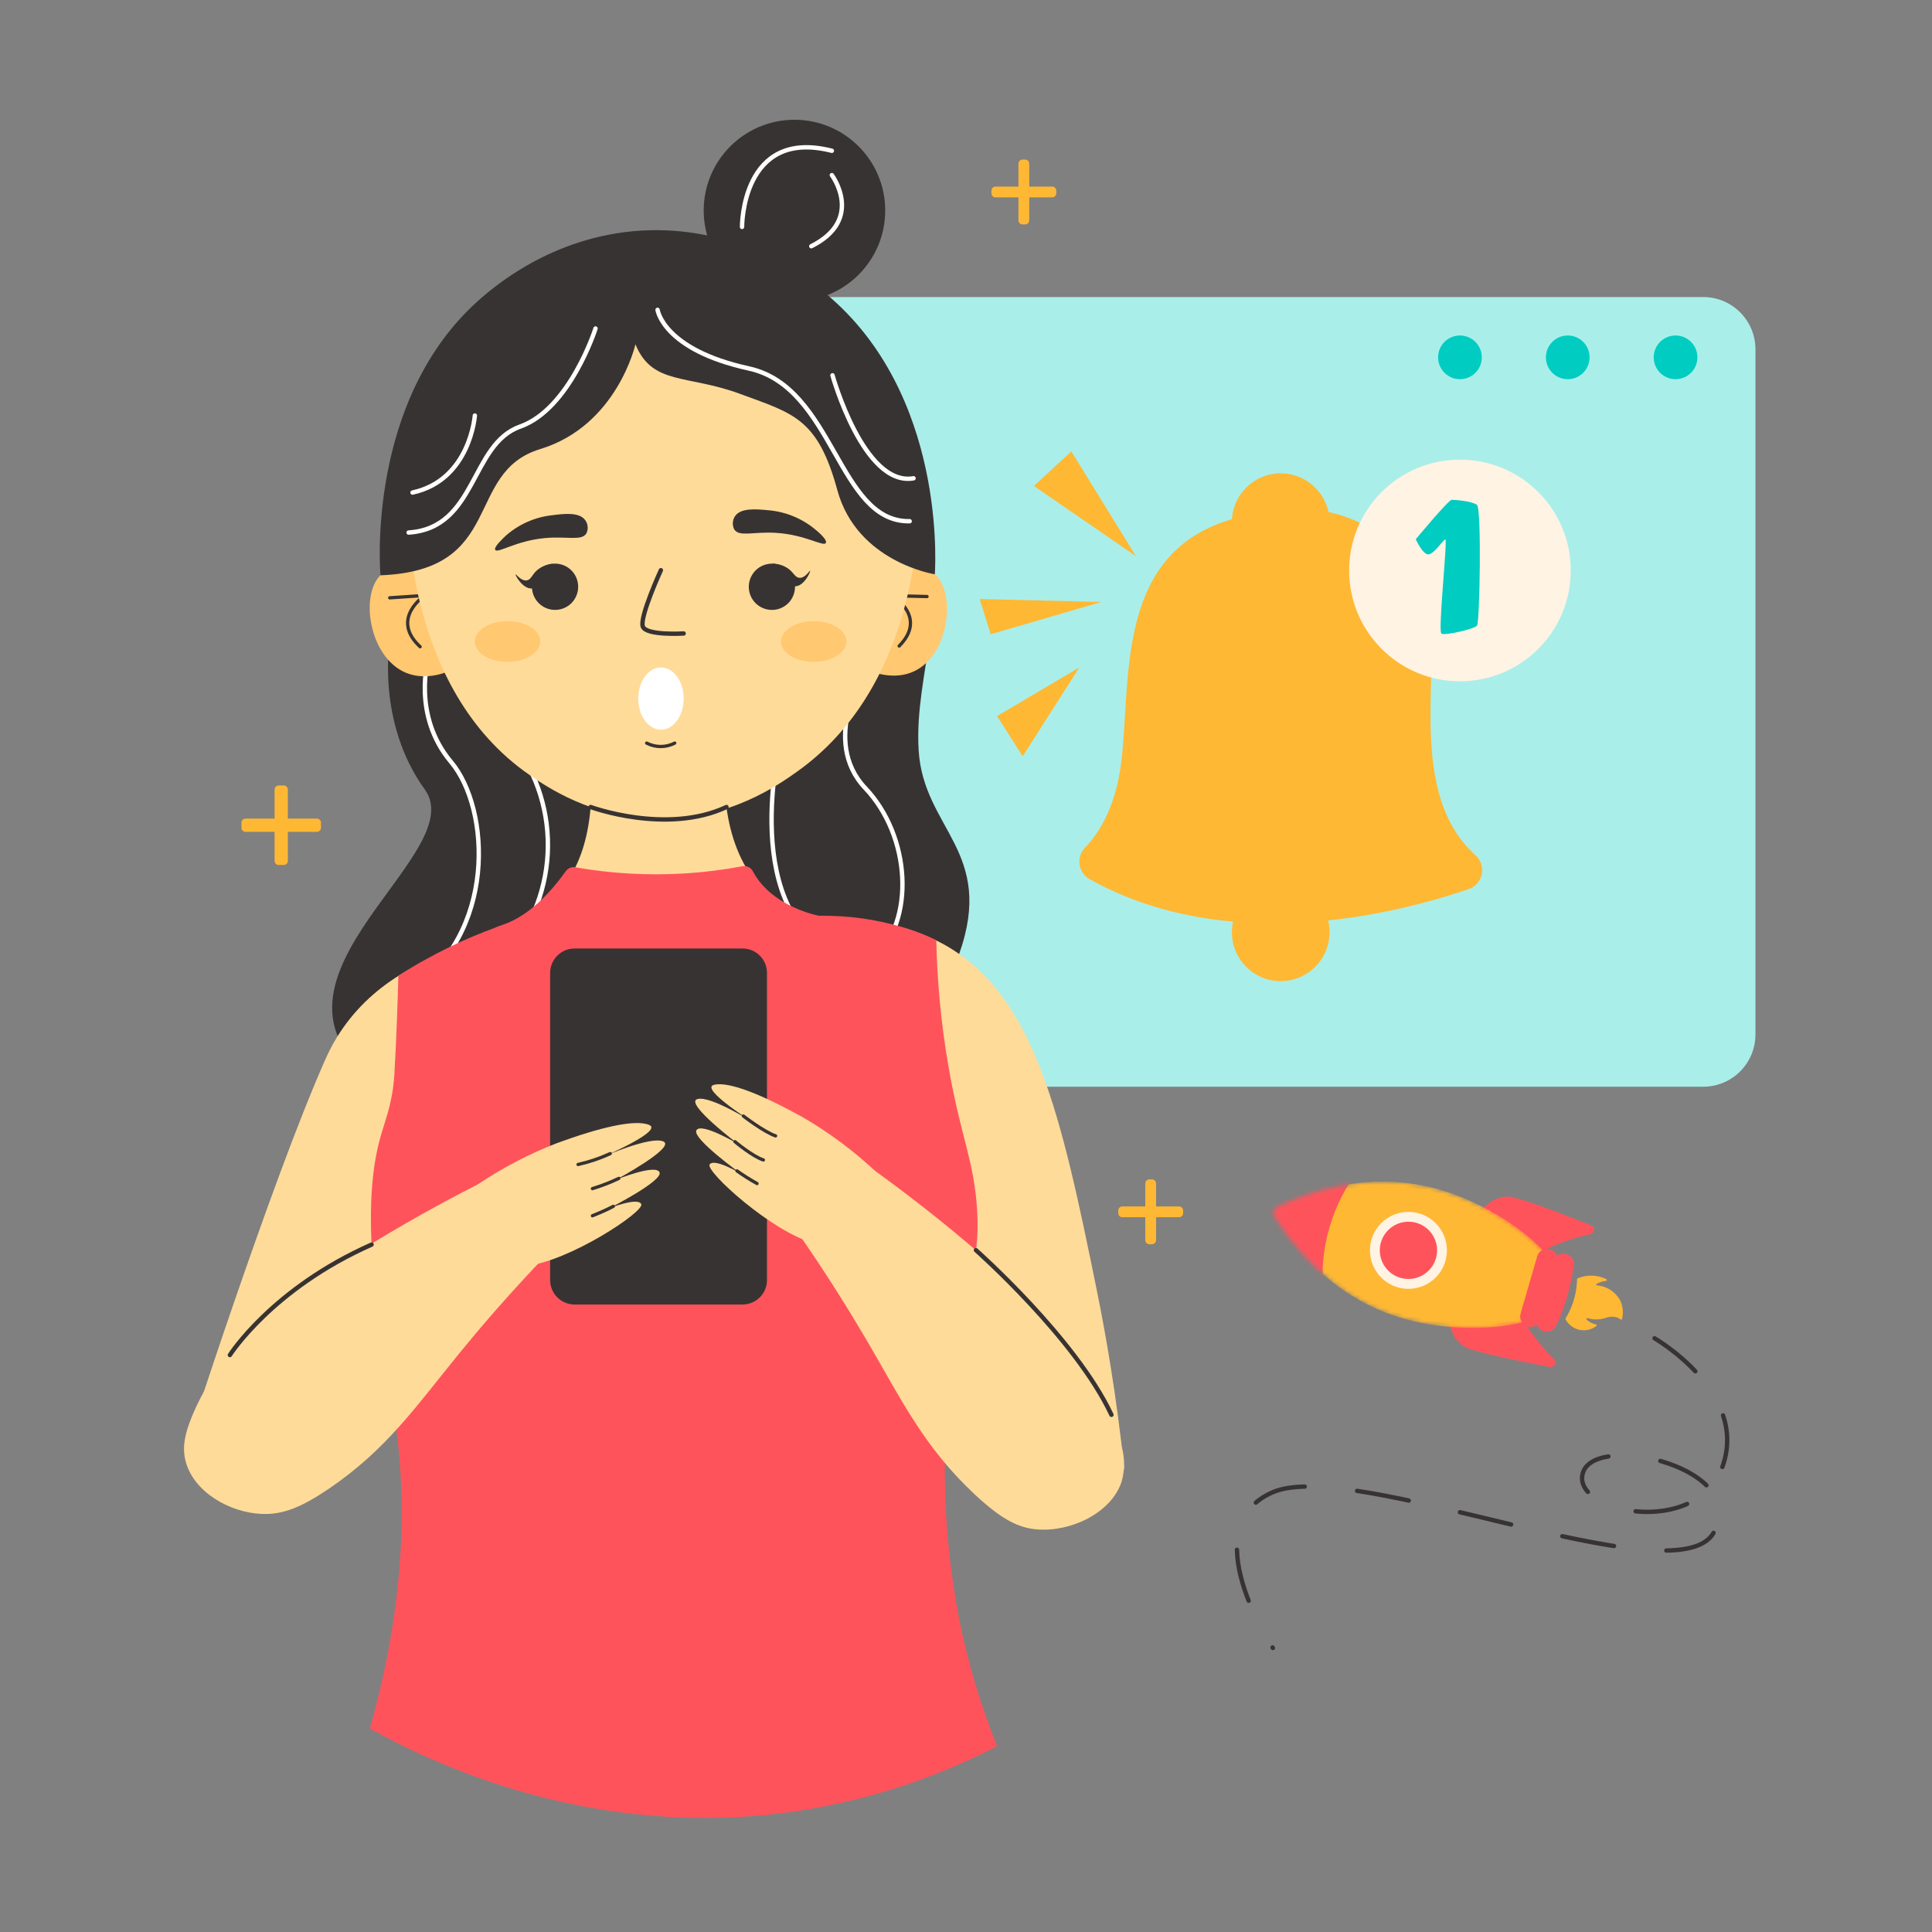 <svg width="441" height="441" viewBox="0 0 441 441" fill="none" xmlns="http://www.w3.org/2000/svg">
<rect x="0" y="0" width="441" height="441" fill="#808080" stroke="none"/>
<path d="M177.744 248.054L388.778 248.054C395.361 248.054 400.698 242.717 400.698 236.133V79.725C400.698 73.141 395.361 67.804 388.778 67.804L177.744 67.804C171.16 67.804 165.823 73.141 165.823 79.725L165.823 236.133C165.823 242.717 171.16 248.054 177.744 248.054Z" fill="#AAEEEA"/>
<path d="M382.464 86.555C385.218 86.555 387.451 84.322 387.451 81.568C387.451 78.814 385.218 76.581 382.464 76.581C379.71 76.581 377.477 78.814 377.477 81.568C377.477 84.322 379.71 86.555 382.464 86.555Z" fill="#00CCC1"/>
<path d="M357.856 86.555C360.61 86.555 362.843 84.322 362.843 81.568C362.843 78.814 360.61 76.581 357.856 76.581C355.102 76.581 352.869 78.814 352.869 81.568C352.869 84.322 355.102 86.555 357.856 86.555Z" fill="#00CCC1"/>
<path d="M333.248 86.555C336.002 86.555 338.235 84.322 338.235 81.568C338.235 78.814 336.002 76.581 333.248 76.581C330.494 76.581 328.261 78.814 328.261 81.568C328.261 84.322 330.494 86.555 333.248 86.555Z" fill="#00CCC1"/>
<path fill-rule="evenodd" clip-rule="evenodd" d="M248.743 200.689C248.126 200.347 247.596 199.868 247.194 199.288C246.792 198.708 246.529 198.044 246.425 197.346C246.321 196.648 246.379 195.936 246.594 195.264C246.809 194.592 247.176 193.979 247.666 193.472C250.81 190.242 254.557 184.41 255.883 174.419C258.252 156.142 254.411 127.856 279.182 119.156C303.954 110.457 319.751 121.637 325.298 135.685C330.294 148.321 319.76 179.949 336.788 195.211C337.386 195.745 337.834 196.426 338.086 197.187C338.338 197.948 338.386 198.761 338.225 199.546C338.063 200.332 337.698 201.061 337.167 201.66C336.635 202.26 335.955 202.709 335.195 202.963C318.502 208.665 280.216 218.286 248.743 200.689Z" fill="#FFB833"/>
<path d="M292.335 223.954C298.49 223.954 303.48 218.964 303.48 212.808C303.48 206.653 298.49 201.663 292.335 201.663C286.179 201.663 281.189 206.653 281.189 212.808C281.189 218.964 286.179 223.954 292.335 223.954Z" fill="#FFB833"/>
<path d="M292.335 130.336C298.49 130.336 303.48 125.346 303.48 119.191C303.48 113.035 298.49 108.045 292.335 108.045C286.179 108.045 281.189 113.035 281.189 119.191C281.189 125.346 286.179 130.336 292.335 130.336Z" fill="#FFB833"/>
<path d="M333.248 155.513C347.219 155.513 358.545 144.187 358.545 130.216C358.545 116.244 347.219 104.918 333.248 104.918C319.277 104.918 307.951 116.244 307.951 130.216C307.951 144.187 319.277 155.513 333.248 155.513Z" fill="#FFF3E3"/>
<path fill-rule="evenodd" clip-rule="evenodd" d="M323.162 123.101C323.162 123.101 324.764 126.624 326.047 126.546C327.33 126.469 329.251 123.446 329.889 123.101C330.526 122.756 328.166 144.135 329.027 144.634C329.889 145.134 336.504 143.566 337.141 142.817C337.778 142.067 338.209 116.116 337.141 115.254C336.073 114.393 332.128 114.083 331.379 114.083C330.629 114.083 323.162 123.101 323.162 123.101Z" fill="#00CCC1"/>
<path fill-rule="evenodd" clip-rule="evenodd" d="M244.54 103.032L259.277 126.943L236.004 110.93L244.54 103.032Z" fill="#FFB833"/>
<path fill-rule="evenodd" clip-rule="evenodd" d="M251.379 137.408L223.609 136.727L226.142 144.772L251.379 137.408Z" fill="#FFB833"/>
<path fill-rule="evenodd" clip-rule="evenodd" d="M246.366 152.352L227.597 163.446L233.437 172.636L246.366 152.352Z" fill="#FFB833"/>
<path d="M88.958 146.426C88.958 146.426 85.857 164.85 96.977 180.224C108.097 195.599 50.551 225.875 89.578 249.372C128.605 272.869 210.629 241.172 218.941 217.744C227.253 194.316 210.767 189.26 209.69 171.232C208.614 153.204 217.752 137.795 209.69 114.798C201.628 91.8 88.958 146.426 88.958 146.426Z" fill="#383333"/>
<path d="M97.787 150.293C97.787 150.293 93.945 163.213 102.955 173.919C111.964 184.626 113.489 213.205 93.273 226.46" stroke="white" stroke-linecap="round" stroke-linejoin="round"/>
<path d="M117.287 169.621C122.751 176.868 125.487 185.808 125.014 194.872C124.542 203.935 120.891 212.543 114.703 219.182" stroke="white" stroke-linecap="round" stroke-linejoin="round"/>
<path d="M197.511 152.748C197.511 152.748 187.175 169.01 197.511 179.897C207.847 190.784 209.096 210.147 199.277 219.044" stroke="white" stroke-linecap="round" stroke-linejoin="round"/>
<path d="M178.295 168.502C178.295 168.502 167.787 209.303 192.937 219.044" stroke="white" stroke-linecap="round" stroke-linejoin="round"/>
<path d="M234.006 36.425H233.403C232.889 36.425 232.472 36.842 232.472 37.356V50.301C232.472 50.815 232.889 51.232 233.403 51.232H234.006C234.519 51.232 234.936 50.815 234.936 50.301V37.356C234.936 36.842 234.519 36.425 234.006 36.425Z" fill="#FFB833"/>
<path d="M226.305 43.523V44.126C226.305 44.639 226.722 45.056 227.236 45.056H240.181C240.695 45.056 241.112 44.639 241.112 44.126V43.523C241.112 43.009 240.695 42.593 240.181 42.593H227.236C226.722 42.593 226.305 43.009 226.305 43.523Z" fill="#FFB833"/>
<path d="M262.955 269.208H262.352C261.838 269.208 261.422 269.625 261.422 270.138V283.084C261.422 283.598 261.838 284.014 262.352 284.014H262.955C263.469 284.014 263.885 283.598 263.885 283.084V270.138C263.885 269.625 263.469 269.208 262.955 269.208Z" fill="#FFB833"/>
<path d="M255.255 276.314V276.917C255.255 277.431 255.671 277.847 256.185 277.847H269.131C269.644 277.847 270.061 277.431 270.061 276.917V276.314C270.061 275.8 269.644 275.384 269.131 275.384H256.185C255.671 275.384 255.255 275.8 255.255 276.314Z" fill="#FFB833"/>
<path d="M64.772 179.294H63.609C63.095 179.294 62.679 179.711 62.679 180.224V196.512C62.679 197.026 63.095 197.442 63.609 197.442H64.772C65.286 197.442 65.702 197.026 65.702 196.512V180.224C65.702 179.711 65.286 179.294 64.772 179.294Z" fill="#FFB833"/>
<path d="M55.117 187.787V188.95C55.117 189.463 55.533 189.88 56.047 189.88H72.334C72.848 189.88 73.265 189.463 73.265 188.95V187.787C73.265 187.273 72.848 186.856 72.334 186.856H56.047C55.533 186.856 55.117 187.273 55.117 187.787Z" fill="#FFB833"/>
<path d="M195.642 210.095C202.531 210.382 209.264 212.231 215.332 215.504C236.262 227.081 242.188 254.376 250.354 294.505C252.464 304.919 254.876 318.735 256.616 335.22L215.194 332.473C213.11 326.745 211.086 320.707 209.165 314.385C209.165 314.385 206.176 304.436 203.833 294.419C200.689 280.793 196.521 250.414 195.642 210.095Z" fill="#FFDB99"/>
<path d="M100.827 132.386C99.671 131.284 98.3 130.433 96.801 129.885C95.301 129.336 93.704 129.103 92.111 129.199C90.175 129.31 88.327 130.048 86.848 131.301C82.136 135.909 84.264 150.095 92.679 153.575C97.373 155.513 102.266 153.394 103.919 152.584C102.886 145.86 101.855 139.127 100.827 132.386Z" fill="#FFC871"/>
<path d="M88.958 136.46L96.977 135.918C96.977 135.918 88.915 141.18 95.9 147.632" stroke="#383333" stroke-width="0.75" stroke-linecap="round" stroke-linejoin="round"/>
<path d="M199.699 132.722C200.791 131.592 202.104 130.7 203.557 130.1C205.009 129.499 206.569 129.205 208.14 129.234C210.052 129.259 211.903 129.909 213.411 131.086C218.252 135.392 216.736 149.475 208.614 153.247C204.075 155.358 199.139 153.471 197.511 152.748C198.235 146.075 198.964 139.4 199.699 132.722Z" fill="#FFC871"/>
<path d="M211.602 136.167L203.687 135.978C203.687 135.978 211.844 140.81 205.246 147.459" stroke="#383333" stroke-width="0.75" stroke-linecap="round" stroke-linejoin="round"/>
<path d="M151.353 175.074C183.591 175.074 209.725 148.939 209.725 116.701C209.725 84.463 183.591 58.329 151.353 58.329C119.115 58.329 92.981 84.463 92.981 116.701C92.981 148.939 119.115 175.074 151.353 175.074Z" fill="#FFDB99"/>
<path d="M134.522 170.457C136.624 190.095 131.654 199.484 126.77 204.436C117.623 213.704 104.806 211.396 95.297 223.799C93.988 225.522 90.732 230.095 88.674 239.535C82.541 267.658 96.219 293.282 100.612 317.718C103.385 333.119 103.937 356.28 91.508 387.176C106.098 394.043 121.647 398.652 137.623 400.845C176.667 406.168 208.071 395.479 223.601 388.89C214.023 357.572 211.827 331.758 211.646 313.73C211.137 264.393 225.427 229.63 207.632 215.814C197.106 207.632 184.789 214.178 174.221 203.222C164.746 193.403 164.497 178.028 165.987 165.935C165.995 165.935 141.878 160.448 134.522 170.457Z" fill="#FFDB99"/>
<path d="M92.937 111.361C92.799 115.806 92.076 157.011 120.836 176.865C124.643 179.501 135.134 186.762 150.164 186.977C166.322 187.201 177.726 179.139 181.904 176.159C209.303 156.762 209.707 119.673 209.69 114.824C185.702 90.956 153.463 80.81 125.521 89.578L92.937 111.361Z" fill="#FFDB99"/>
<path d="M115.418 122.309C118.383 119.68 122.091 118.036 126.029 117.606C128.7 117.27 132.3 116.813 133.626 118.794C133.923 119.222 134.1 119.722 134.14 120.241C134.179 120.76 134.079 121.281 133.85 121.749C132.765 123.549 129.466 122.352 124.376 122.825C117.675 123.445 113.583 126.417 113.041 125.504C112.67 124.893 114.66 123.049 115.418 122.309Z" fill="#383333"/>
<path d="M186.047 120.818C182.996 118.292 179.238 116.769 175.289 116.46C172.619 116.21 169.001 115.874 167.735 117.89C167.455 118.329 167.296 118.834 167.273 119.354C167.25 119.874 167.365 120.391 167.606 120.853C168.751 122.619 172.007 121.318 177.08 121.628C183.799 122.024 187.994 124.875 188.502 123.937C188.915 123.265 186.908 121.508 186.047 120.818Z" fill="#383333"/>
<path d="M150.853 130.155C150.853 130.155 145.918 140.939 146.736 143.032C147.554 145.125 156.047 144.6 156.047 144.6" stroke="#383333" stroke-linecap="round" stroke-linejoin="round"/>
<path d="M115.86 151.073C119.98 151.056 123.311 148.963 123.3 146.399C123.289 143.835 119.941 141.77 115.821 141.788C111.702 141.805 108.371 143.897 108.382 146.461C108.392 149.025 111.741 151.09 115.86 151.073Z" fill="#FFC871"/>
<path d="M185.748 151.073C189.867 151.056 193.198 148.963 193.187 146.399C193.177 143.835 189.828 141.771 185.709 141.788C181.589 141.805 178.258 143.898 178.269 146.462C178.28 149.026 181.628 151.09 185.748 151.073Z" fill="#FFC871"/>
<path d="M134.824 184.212C134.824 184.212 152.145 190.603 165.832 184.212" stroke="#383333" stroke-linecap="round" stroke-linejoin="round"/>
<path d="M122.24 213.739C122.24 213.739 86.839 213.489 74.29 241.766C61.74 270.044 42.11 331.172 42.11 331.172L83.549 332.516C89.954 320.913 95.657 308.936 100.629 296.65C111.361 270.055 118.624 242.189 122.24 213.739Z" fill="#FFDB99"/>
<path d="M119.07 209.751C119.07 209.751 148.355 233.799 183.601 209.131C186.185 208.984 188.295 209.01 189.811 209.062C196.25 209.232 202.624 210.394 208.708 212.507C210.862 213.291 212.593 214.075 213.721 214.617C213.917 224.274 214.844 233.903 216.495 243.42C219.286 259.57 222.369 264.893 223.041 276.297C223.816 289.492 220.302 290.939 217.485 310.035C214.611 330.003 215.141 350.313 219.053 370.104C221.025 379.834 223.885 389.363 227.597 398.571C213.329 405.977 197.937 410.979 182.042 413.377C135.582 420.328 98.691 402.49 84.41 394.557C93.247 363.369 92.507 339.699 90.103 323.696C88.01 309.673 81.387 279.88 86.658 260.207C87.571 256.814 88.837 253.704 89.561 249.372C89.833 247.681 90.002 245.975 90.069 244.264C90.534 236.305 90.81 227.261 90.93 222.731C92.929 221.448 95.039 220.147 97.287 218.941C104.199 215.109 111.502 212.028 119.07 209.751Z" fill="#FF535C"/>
<path fill-rule="evenodd" clip-rule="evenodd" d="M130.5 137.606C129.774 138.357 128.842 138.875 127.822 139.097C126.801 139.318 125.738 139.231 124.767 138.848C123.795 138.465 122.959 137.803 122.364 136.945C121.769 136.087 121.442 135.072 121.424 134.028C121.406 132.984 121.698 131.958 122.263 131.08C122.828 130.202 123.64 129.511 124.598 129.094C125.556 128.678 126.615 128.555 127.643 128.741C128.67 128.926 129.619 129.413 130.371 130.138C131.374 131.113 131.951 132.446 131.975 133.845C132 135.244 131.469 136.596 130.5 137.606Z" fill="#383333"/>
<path fill-rule="evenodd" clip-rule="evenodd" d="M117.683 131.111C117.795 130.999 118.967 132.705 120.267 132.472C121.232 132.3 121.404 131.206 122.576 130.164C123.595 129.301 124.861 128.783 126.193 128.682C125.72 129.844 125.088 130.933 124.315 131.921C123.213 133.325 122.507 134.229 121.456 134.324C119.337 134.522 117.545 131.249 117.683 131.111Z" fill="#383333"/>
<path fill-rule="evenodd" clip-rule="evenodd" d="M180.207 137.382C179.526 138.174 178.626 138.747 177.62 139.027C176.614 139.308 175.547 139.283 174.555 138.957C173.562 138.631 172.689 138.019 172.045 137.196C171.401 136.374 171.015 135.379 170.937 134.337C170.859 133.296 171.091 132.254 171.605 131.345C172.118 130.435 172.89 129.698 173.823 129.228C174.755 128.757 175.806 128.573 176.843 128.7C177.88 128.827 178.856 129.258 179.647 129.94C180.702 130.857 181.352 132.152 181.457 133.546C181.561 134.939 181.112 136.318 180.207 137.382Z" fill="#383333"/>
<path fill-rule="evenodd" clip-rule="evenodd" d="M184.91 130.293C184.798 130.19 183.79 132.016 182.455 131.886C181.473 131.809 181.206 130.732 179.94 129.802C178.845 129.038 177.537 128.641 176.202 128.665C176.781 129.777 177.511 130.803 178.372 131.714C179.596 133.006 180.388 133.842 181.439 133.842C183.583 133.842 185.074 130.422 184.91 130.293Z" fill="#383333"/>
<path d="M131.31 197.968C130.908 197.895 130.495 197.938 130.117 198.09C129.739 198.243 129.412 198.499 129.173 198.829C123.463 206.796 118.424 209.863 114.695 211.12C113.73 211.447 112.266 211.895 111.628 213.161C109.613 217.21 118.019 224.962 120.095 226.796C120.391 227.054 120.751 227.226 121.137 227.296C125.771 228.157 156.805 233.411 166.676 227.192C177.348 220.465 187.279 209.105 187.279 209.105C187.279 209.105 176.262 207.236 171.835 198.863C171.618 198.448 171.273 198.113 170.851 197.908C170.429 197.704 169.953 197.64 169.492 197.726C165.181 198.542 160.823 199.089 156.443 199.363C148.04 199.89 139.603 199.422 131.31 197.968Z" fill="#FF535C"/>
<path d="M169.492 216.503H131.154C128.072 216.503 125.573 219.002 125.573 222.085V292.188C125.573 295.271 128.072 297.77 131.154 297.77H169.492C172.575 297.77 175.074 295.271 175.074 292.188V222.085C175.074 219.002 172.575 216.503 169.492 216.503Z" fill="#383333"/>
<path d="M114.557 267.606C106.185 271.697 82.067 283.851 62.171 299.475C59.974 301.198 49.208 309.811 43.669 323.679C42.309 327.081 41.508 330.173 42.36 333.506C44.169 340.595 52.489 345.272 59.69 345.565C64.6 345.797 68.898 343.989 74.987 339.872C88.217 330.896 94.798 321.232 104.875 308.864C109.311 303.429 116.073 295.444 125.091 286.09L114.557 267.606Z" fill="#FFDB99"/>
<path d="M109.07 270.354C114.728 266.543 120.795 263.379 127.158 260.922C136.762 257.399 144.91 255.418 148.183 256.779C151.456 258.14 137.726 264.014 137.726 264.014C137.726 264.014 148.648 259.208 151.456 260.569C154.264 261.93 140.603 269.294 140.603 269.294C140.603 269.294 149.604 265.625 150.534 267.572C151.465 269.518 139.001 275.832 139.001 275.832C139.001 275.832 145.625 273.162 146.374 274.867C147.124 276.572 129.819 288.002 120 288.958C110.181 289.914 104.643 274.023 109.07 270.354Z" fill="#FFDB99"/>
<path d="M194.54 263.566C202.18 268.898 224.135 284.617 241.379 303.144C242.386 304.23 252.214 315.005 255.935 329.906C256.781 332.629 256.802 335.543 255.995 338.278C253.592 345.401 244.419 349.716 236.727 349.105C232.369 348.76 228.502 346.719 222.49 341.112C210.801 330.173 205.857 319.613 197.735 305.771C194.195 299.742 188.726 290.784 181.275 280.156L194.54 263.566Z" fill="#FFDB99"/>
<path d="M199.544 267.089C194.541 262.441 189.031 258.37 183.118 254.953C174.169 249.992 166.426 246.779 162.98 247.623C159.535 248.467 172.197 256.383 172.197 256.383C172.197 256.383 162.145 249.949 159.156 250.888C156.167 251.827 168.536 261.172 168.536 261.172C168.536 261.172 160.207 256.168 158.984 257.959C157.761 259.751 169.104 267.89 169.104 267.89C169.104 267.89 162.98 264.238 161.981 265.806C160.982 267.373 176.305 281.31 185.857 283.79C195.409 286.271 203.359 271.396 199.544 267.089Z" fill="#FFDB99"/>
<path d="M145.048 78.588C145.048 78.588 140.862 97.166 123.308 102.507C105.754 107.847 115.556 130.241 86.848 131.318C86.848 131.318 83.204 90.982 109.983 67.907C114.074 64.384 128.734 52.326 150.319 52.541C168.949 52.722 181.8 61.947 185.823 64.927C215.349 86.753 213.644 127.029 213.385 131.086C213.385 131.086 195.625 128.338 191.137 111.895C186.65 95.452 181.103 94.393 168.932 89.906C156.762 85.418 148.889 87.985 145.048 78.588Z" fill="#383333"/>
<path d="M181.344 68.768C192.785 68.768 202.059 59.494 202.059 48.053C202.059 36.613 192.785 27.338 181.344 27.338C169.904 27.338 160.629 36.613 160.629 48.053C160.629 59.494 169.904 68.768 181.344 68.768Z" fill="#383333"/>
<path d="M135.229 277.511C135.229 277.511 138.114 276.374 139.992 275.367" stroke="#383333" stroke-width="0.75" stroke-linecap="round" stroke-linejoin="round"/>
<path d="M135.229 271.318C137.294 270.69 139.31 269.907 141.258 268.976" stroke="#383333" stroke-width="0.75" stroke-linecap="round" stroke-linejoin="round"/>
<path d="M131.947 265.806C134.476 265.24 136.939 264.408 139.294 263.325" stroke="#383333" stroke-width="0.75" stroke-linecap="round" stroke-linejoin="round"/>
<path d="M168.226 267.27C169.696 268.316 171.223 269.28 172.8 270.156" stroke="#383333" stroke-width="0.75" stroke-linecap="round" stroke-linejoin="round"/>
<path d="M167.752 260.595C167.752 260.595 171.783 263.971 174.247 264.772" stroke="#383333" stroke-width="0.75" stroke-linecap="round" stroke-linejoin="round"/>
<path d="M169.682 254.746C169.682 254.746 174.367 258.373 177.037 259.277" stroke="#383333" stroke-width="0.75" stroke-linecap="round" stroke-linejoin="round"/>
<path d="M52.472 309.303C52.472 309.303 62.067 294.169 84.815 284.092" stroke="#383333" stroke-linecap="round" stroke-linejoin="round"/>
<path d="M222.774 285.367C222.774 285.367 245.556 305.53 253.696 322.946" stroke="#383333" stroke-linecap="round" stroke-linejoin="round"/>
<path d="M150.87 166.564C153.734 166.564 156.055 163.382 156.055 159.458C156.055 155.533 153.734 152.352 150.87 152.352C148.007 152.352 145.685 155.533 145.685 159.458C145.685 163.382 148.007 166.564 150.87 166.564Z" fill="white"/>
<path d="M147.606 169.621C148.596 170.133 149.695 170.401 150.81 170.401C151.925 170.401 153.024 170.133 154.014 169.621" stroke="#383333" stroke-width="0.75" stroke-linecap="round" stroke-linejoin="round"/>
<path d="M169.38 51.792C169.38 51.792 169.242 29.156 189.88 34.419" stroke="white" stroke-linecap="round" stroke-linejoin="round"/>
<path d="M189.88 39.974C189.88 39.974 197.425 50.078 185.186 56.202" stroke="white" stroke-linecap="round" stroke-linejoin="round"/>
<path d="M150.095 70.724C150.095 70.724 151.37 79.828 170.913 84.1C190.457 88.372 191.241 119.259 207.64 118.975" stroke="white" stroke-linecap="round" stroke-linejoin="round"/>
<path d="M190.026 85.668C190.026 85.668 197.141 111.18 208.527 109.173" stroke="white" stroke-linecap="round" stroke-linejoin="round"/>
<path d="M135.935 74.987C135.935 74.987 130.095 93.351 118.708 97.382C107.321 101.413 108.82 120.543 93.273 121.559" stroke="white" stroke-linecap="round" stroke-linejoin="round"/>
<path d="M108.39 94.85C108.39 94.85 107.321 109.578 94.16 112.429" stroke="white" stroke-linecap="round" stroke-linejoin="round"/>
<path d="M337.787 276.486C337.787 276.486 340.793 272.869 344.428 273.144C347.089 273.351 357.71 277.503 363.188 279.699C363.398 279.781 363.577 279.928 363.698 280.119C363.818 280.31 363.874 280.535 363.857 280.76C363.839 280.985 363.75 281.199 363.601 281.37C363.453 281.54 363.253 281.658 363.033 281.706C358.404 282.724 353.949 284.416 349.811 286.728L337.787 276.486Z" fill="#FF535C"/>
<path d="M330.612 301.094C330.612 301.094 331.198 305.754 334.411 307.468C336.771 308.734 347.959 310.914 353.756 312.025C353.977 312.065 354.206 312.034 354.408 311.936C354.61 311.838 354.776 311.678 354.882 311.48C354.987 311.281 355.027 311.054 354.995 310.832C354.963 310.609 354.861 310.403 354.704 310.242C351.341 306.893 348.493 303.065 346.254 298.881L330.612 301.094Z" fill="#FF535C"/>
<mask id="mask0_412_955" style="mask-type:luminance" maskUnits="userSpaceOnUse" x="290" y="269" width="63" height="35">
<path d="M347.546 301.844C339.794 303.825 328.511 303.566 319.122 300.621C303.222 295.591 294.333 283.282 290.776 277.477C290.679 277.318 290.616 277.141 290.592 276.957C290.567 276.773 290.581 276.586 290.633 276.408C290.685 276.229 290.773 276.064 290.893 275.922C291.012 275.779 291.16 275.664 291.327 275.582C297.442 272.602 311.56 266.969 327.666 271.275C337.201 273.816 346.822 279.673 352.318 285.522C352.024 288.41 351.461 291.265 350.638 294.049C349.84 296.733 348.805 299.342 347.546 301.844Z" fill="white"/>
</mask>
<g mask="url(#mask0_412_955)">
<path d="M347.546 301.844C339.794 303.825 328.511 303.566 319.122 300.621C303.222 295.591 294.333 283.282 290.776 277.477C290.679 277.318 290.616 277.141 290.592 276.957C290.567 276.773 290.581 276.586 290.633 276.408C290.685 276.229 290.773 276.064 290.893 275.922C291.012 275.779 291.16 275.664 291.327 275.582C297.442 272.602 311.56 266.969 327.666 271.275C337.201 273.816 346.822 279.673 352.318 285.522C352.024 288.41 351.461 291.265 350.638 294.049C349.84 296.733 348.805 299.342 347.546 301.844Z" fill="#FFB833"/>
<path d="M302.111 295.677C300.962 285.148 304.038 274.594 310.664 266.331L290.268 260.38L281.654 289.725L302.111 295.677Z" fill="#FF535C"/>
</g>
<path d="M348.838 302.817C349.367 302.953 349.927 302.895 350.417 302.653C350.907 302.412 351.294 302.002 351.508 301.499C352.352 299.72 353.077 297.887 353.679 296.013C354.551 293.32 355.168 290.552 355.522 287.744C355.608 287.205 355.5 286.653 355.215 286.187C354.931 285.721 354.49 285.372 353.971 285.203L353.687 285.117C353.084 284.971 352.448 285.071 351.918 285.394C351.389 285.717 351.009 286.237 350.862 286.839L347.115 299.742C346.918 300.329 346.961 300.971 347.236 301.526C347.51 302.081 347.993 302.505 348.58 302.705L348.838 302.817Z" fill="#FF535C"/>
<path d="M352.533 303.902C353.063 304.037 353.624 303.979 354.115 303.737C354.606 303.496 354.995 303.087 355.212 302.585C356.055 300.806 356.78 298.973 357.382 297.098C358.247 294.404 358.861 291.636 359.217 288.829C359.305 288.29 359.197 287.737 358.913 287.271C358.628 286.805 358.186 286.456 357.666 286.288L357.391 286.202C356.787 286.057 356.15 286.156 355.619 286.479C355.088 286.802 354.706 287.322 354.557 287.925L350.793 300.845C350.694 301.135 350.654 301.443 350.674 301.749C350.694 302.055 350.775 302.355 350.911 302.63C351.047 302.905 351.236 303.151 351.467 303.353C351.698 303.555 351.966 303.71 352.257 303.808L352.533 303.902Z" fill="#FF535C"/>
<path d="M321.491 294.195C326.343 294.195 330.276 290.262 330.276 285.41C330.276 280.558 326.343 276.624 321.491 276.624C316.639 276.624 312.705 280.558 312.705 285.41C312.705 290.262 316.639 294.195 321.491 294.195Z" fill="#FFF3E3"/>
<path d="M327.77 287.236C328.132 285.995 328.117 284.674 327.729 283.441C327.34 282.209 326.595 281.118 325.587 280.309C324.579 279.5 323.354 279.007 322.067 278.894C320.779 278.781 319.487 279.051 318.353 279.673C317.219 280.294 316.295 281.237 315.697 282.383C315.099 283.529 314.855 284.826 314.994 286.112C315.134 287.397 315.651 288.612 316.481 289.603C317.311 290.594 318.416 291.317 319.656 291.68C321.321 292.165 323.111 291.97 324.633 291.137C326.154 290.303 327.282 288.9 327.77 287.236Z" fill="#FF535C"/>
<path d="M359.975 291.99C359.974 291.953 359.985 291.916 360.004 291.884C360.024 291.851 360.053 291.826 360.087 291.809C361.025 291.411 362.031 291.195 363.05 291.172C364.306 291.155 365.549 291.435 366.676 291.99C366.717 292.008 366.75 292.039 366.771 292.079C366.792 292.118 366.799 292.163 366.791 292.207C366.783 292.251 366.76 292.29 366.727 292.32C366.694 292.349 366.651 292.367 366.607 292.369C366.275 292.405 365.946 292.468 365.625 292.559C365.218 292.675 364.825 292.836 364.454 293.041C364.416 293.062 364.387 293.095 364.37 293.134C364.352 293.173 364.348 293.217 364.358 293.259C364.368 293.3 364.391 293.338 364.423 293.365C364.456 293.393 364.497 293.409 364.54 293.411C365.659 293.496 366.738 293.867 367.673 294.488C368.609 295.11 369.368 295.961 369.88 296.96C370.461 298.249 370.592 299.696 370.25 301.069C370.241 301.101 370.225 301.13 370.202 301.154C370.179 301.178 370.151 301.196 370.12 301.207C370.089 301.218 370.055 301.222 370.023 301.217C369.99 301.212 369.959 301.2 369.932 301.181C369.551 300.897 369.113 300.7 368.648 300.604C367.871 300.478 367.074 300.573 366.349 300.879C365.056 301.267 363.679 301.267 362.386 300.879C362.343 300.863 362.295 300.863 362.251 300.878C362.207 300.894 362.171 300.924 362.147 300.964C362.123 301.004 362.115 301.051 362.122 301.097C362.13 301.143 362.153 301.185 362.188 301.215C362.77 301.787 363.512 302.169 364.316 302.309C364.353 302.317 364.388 302.335 364.415 302.362C364.442 302.389 364.461 302.423 364.469 302.46C364.477 302.498 364.474 302.537 364.461 302.572C364.448 302.608 364.424 302.639 364.393 302.662C363.851 303.085 363.223 303.383 362.553 303.535C361.883 303.688 361.187 303.691 360.516 303.545C359.844 303.398 359.213 303.106 358.667 302.689C358.121 302.271 357.674 301.739 357.356 301.129C357.34 301.099 357.331 301.065 357.331 301.03C357.331 300.995 357.34 300.961 357.356 300.931C357.934 300 358.421 299.017 358.812 297.994C359.542 296.074 359.936 294.043 359.975 291.99Z" fill="#FFB833"/>
<path d="M377.667 305.479C377.667 305.479 399.088 317.804 393.239 334.6C387.391 351.396 358.14 345.134 361.37 336.021C364.6 326.908 399.915 335.16 391.086 349.975C382.257 364.79 309.01 332.654 290.552 340.604C272.094 348.554 290.552 376.168 290.552 376.168" stroke="#383333" stroke-linecap="round" stroke-linejoin="round" stroke-dasharray="12 12"/>
</svg>
